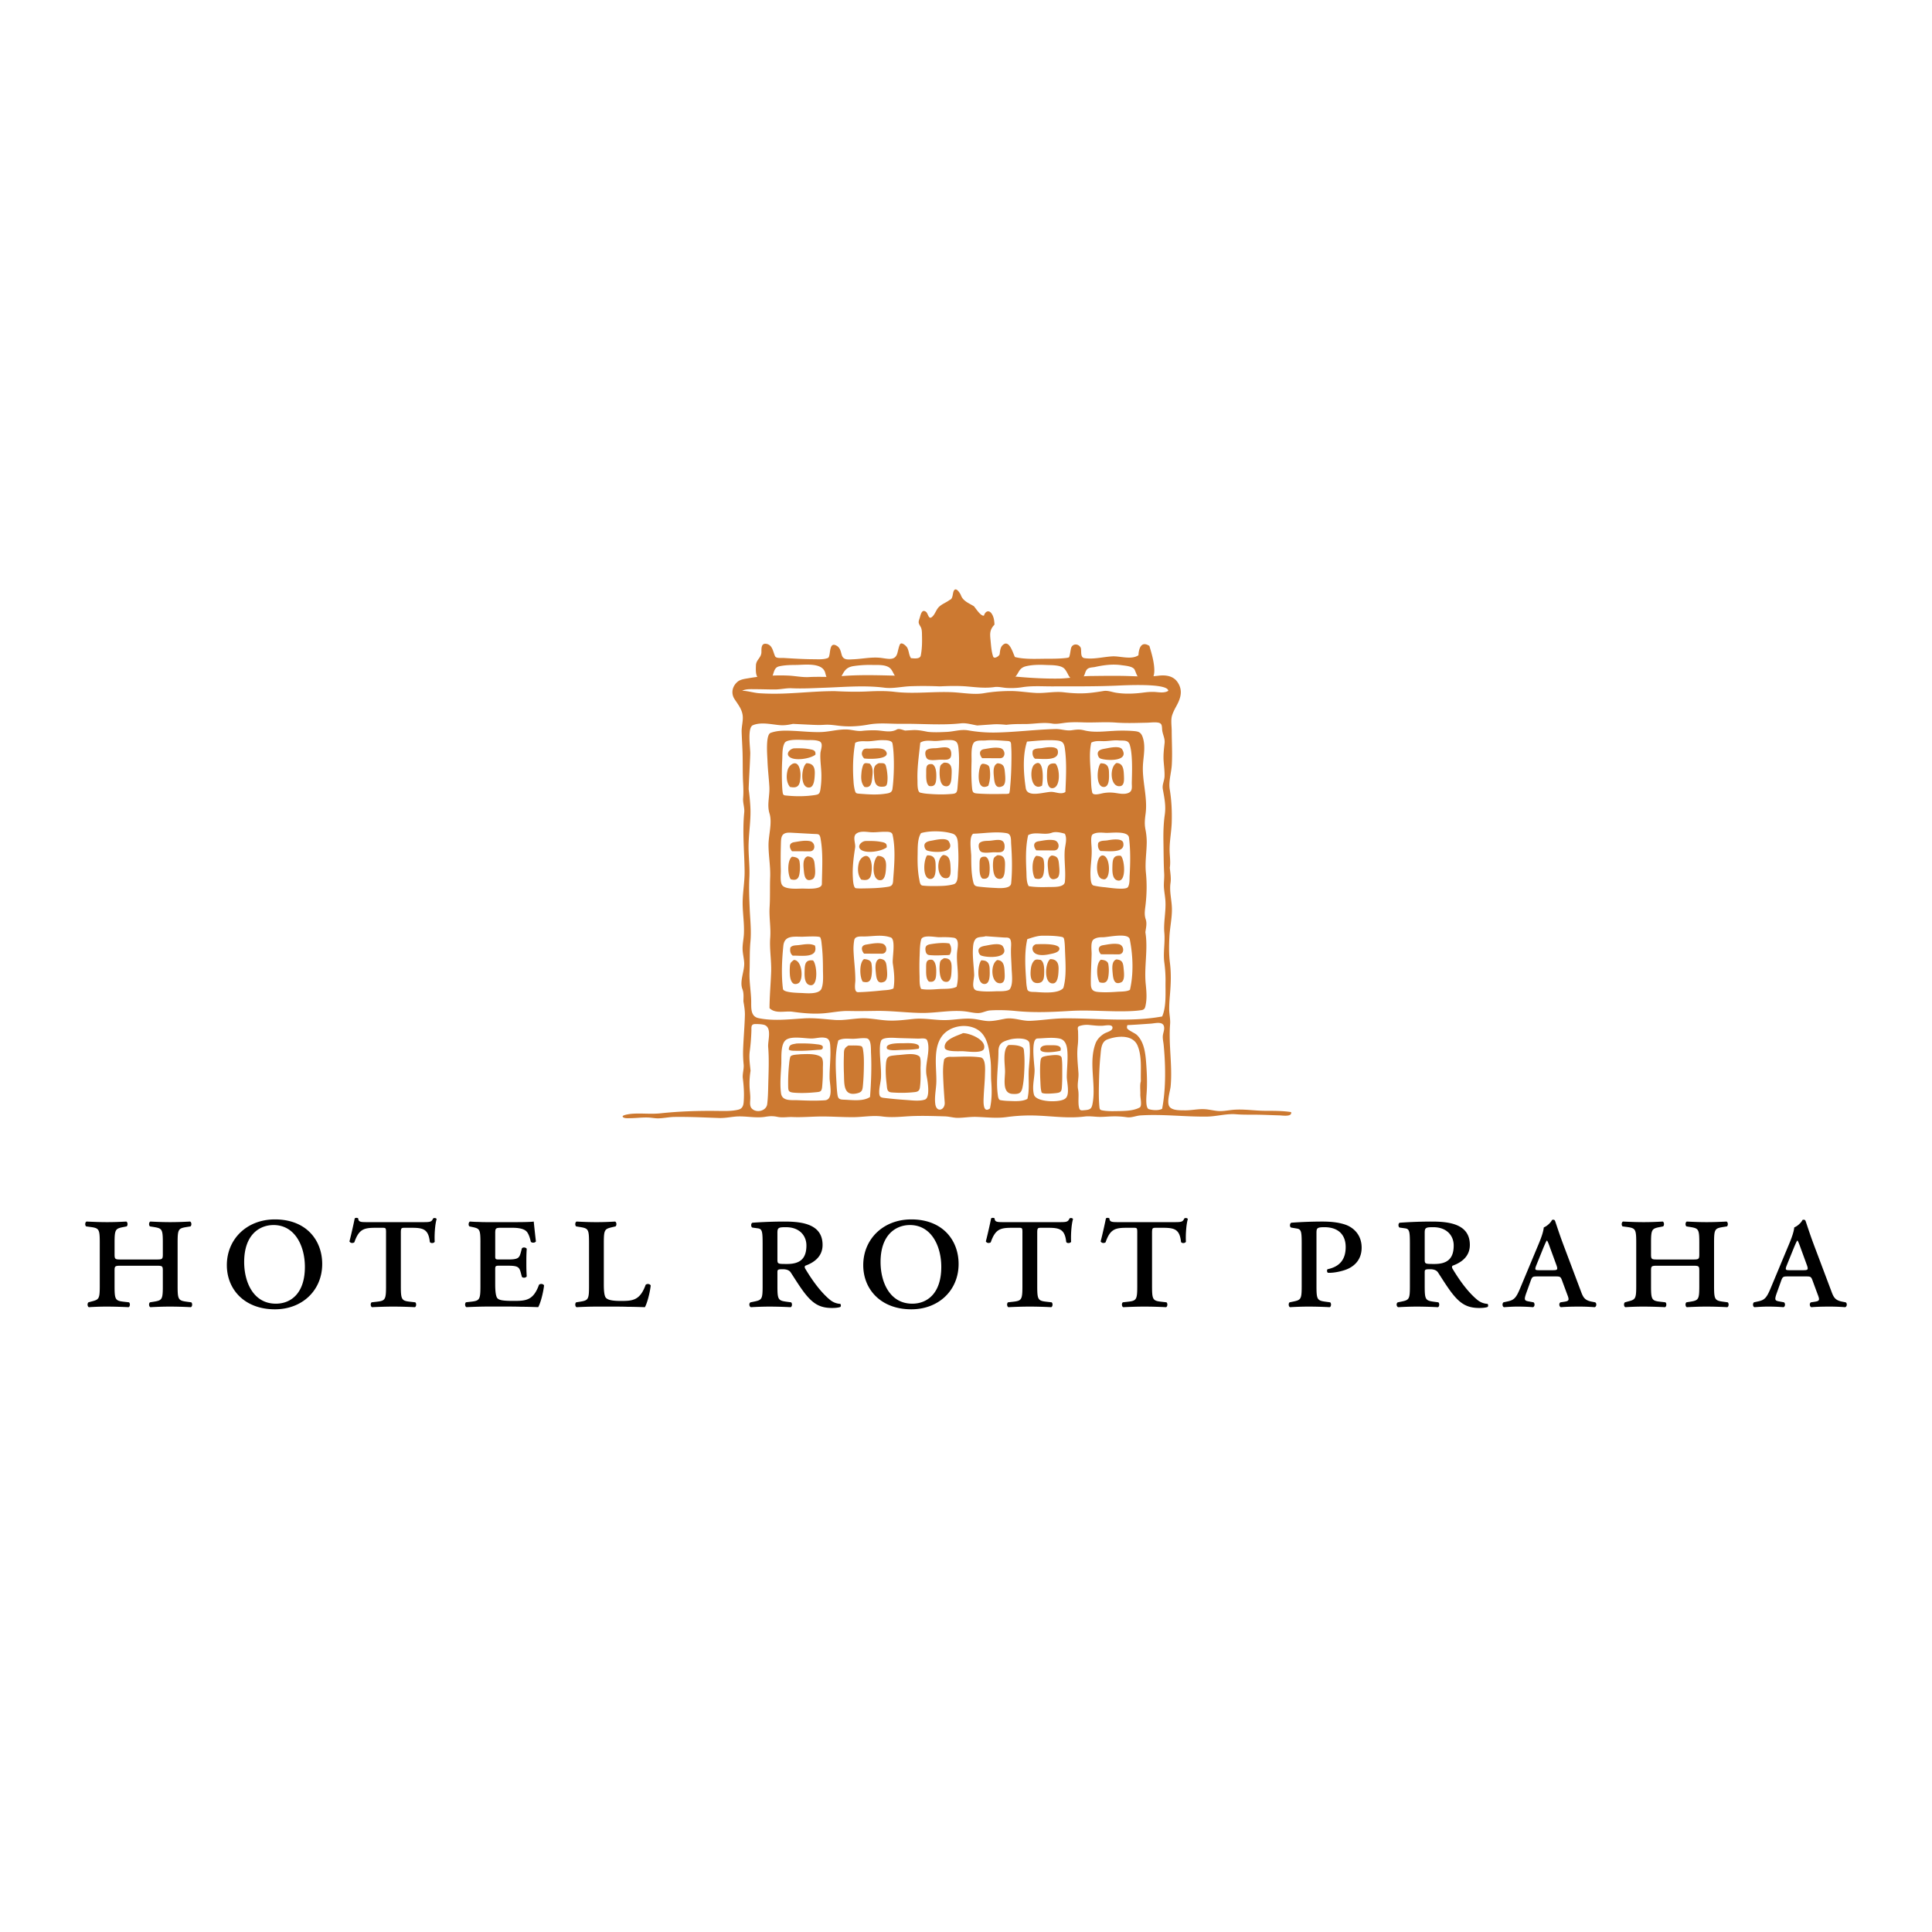 <svg xmlns="http://www.w3.org/2000/svg" width="2500" height="2500" viewBox="0 0 192.756 192.756"><g fill-rule="evenodd" clip-rule="evenodd"><path fill="#fff" d="M0 0h192.756v192.756H0V0z"/><path d="M128.812 110.953c-.828-.131-1.748-.125-2.582-.127-1.107-.006-2.23-.207-3.334-.086-.492.053-.943.15-1.441.1-.439-.047-.871-.158-1.312-.178-.641-.029-1.295.127-1.941.117-.418-.006-1.225.029-1.514-.354-.324-.432.062-1.559.107-2.045.193-2.074-.219-4.145-.053-6.205.039-.486-.086-.982-.09-1.475-.002-.484.033-.969.074-1.451.092-1.078.133-2.111-.002-3.187-.111-.869-.096-1.754-.049-2.626.051-.915.26-1.841.248-2.754-.012-.881-.268-1.723-.139-2.597.072-.497-.027-1.017-.072-1.516.084-.531.002-1.075-.016-1.608-.031-.979.182-1.969.209-2.951.029-1.086-.02-2.18-.199-3.253-.131-.802.16-1.649.205-2.451.064-1.126-.006-2.276-.01-3.405-.002-.485-.107-1.096.049-1.557.117-.355.301-.682.477-1.011.406-.765.578-1.491.066-2.261-.445-.668-1.227-.741-1.926-.654-1.178.147-2.41.033-3.598.016-1.074-.016-2.15.001-3.229.013-1.02.011-2.043.241-3.074.255-1.816.025-3.658-.113-5.461-.313-.816-.091-1.617.09-2.436.015-.892-.082-1.759.154-2.664.12-.403-.015-.701-.097-1.081-.211-.418-.126-.764-.033-1.181.024-.984.134-1.987.108-2.979.086-2.052-.044-4.149-.137-6.195.059-.982.094-1.951.014-2.939.068-.714.04-1.388-.116-2.095-.147a18.26 18.26 0 0 0-3.9.254c-.351.062-.841.11-1.129.346-.551.451-.703 1.166-.319 1.75.395.602.828 1.108.824 1.874-.002.466-.13.922-.117 1.389.019.626.06 1.255.084 1.883.042 1.065.004 2.132.062 3.193.027.517.044 1.015.002 1.53-.041.501.159.95.11 1.439-.197 1.97.017 3.898.037 5.864.011.981-.165 1.953-.192 2.933-.031 1.113.179 2.211.122 3.33-.026.502-.144 1.006-.131 1.508.011.454.133.892.16 1.342.05.842-.487 1.857-.176 2.65.153.393.101.807.099 1.223.081.457.157.916.146 1.379-.028 1.129-.135 2.254-.175 3.383-.018.508 0 1.018.05 1.521.047.469-.138.938-.08 1.398.087.686.134 1.387.101 2.078-.023.479-.034.916-.558 1.043-.67.162-1.4.133-2.084.125-1.903-.023-3.784.035-5.679.238-.96.102-1.906-.029-2.862.047-.122.01-1.055.117-.893.312.128.156.473.129.647.129.626 0 1.25-.09 1.876-.068.354.01.695.092 1.051.082.538-.016 1.067-.137 1.605-.141.932-.012 1.901.012 2.83.047l1.581.059c.553.021 1.06-.084 1.608-.137.994-.098 2.016.178 3 .02.467-.076.775-.092 1.234.004.511.107.996-.004 1.509.018.938.041 1.842-.045 2.779-.055 1.084-.01 2.167.072 3.252.068.985-.004 1.953-.203 2.935-.068 1.065.145 2.06-.014 3.128-.047 1.035-.031 2.071.004 3.106.035.433.012.854.15 1.284.148.608-.004 1.207-.113 1.821-.096 1.014.029 2.037.164 3.049.018a17.083 17.083 0 0 1 3.229-.139c1.562.072 2.984.279 4.553.084.428-.053.871.008 1.301.031.514.025 1.004-.039 1.518-.047.457-.01.918.016 1.373.084.488.076.918-.148 1.395-.18 2.182-.141 4.398.143 6.588.119.963-.01 1.971-.311 2.92-.234.748.061 1.471.035 2.219.047.715.012 1.428.047 2.143.066.292.009 1.265.171 1.141-.329zm-52.171-6.484c.102 1.229.039 2.492.009 3.721-.016.656-.025 1.32-.107 1.973-.083.662-1.035.92-1.522.449-.239-.23-.184-.627-.168-.926.023-.459-.064-.906-.071-1.367a7.797 7.797 0 0 1 .101-1.486c-.067-.662-.166-1.295-.079-1.955.089-.668.139-1.34.163-2.012.013-.367-.076-.697.397-.697.262.002.527.006.785.059.946.19.436 1.575.492 2.241zm6.128 3.097c.009.6.417 2.146-.465 2.209-.896.062-1.806.033-2.703-.006-.632-.029-1.564.123-1.677-.689-.129-.936-.012-1.994.027-2.938.025-.596-.086-1.891.411-2.344.549-.502 2.013-.158 2.69-.188.463-.021.904-.176 1.37-.043.417.117.406.66.423 1.012.047.997-.093 1.991-.076 2.987zm4.033 1.883c-.706.469-1.829.291-2.625.266-.46-.014-.573-.115-.63-.551-.042-.32-.065-.643-.082-.967-.074-1.393-.206-3.037.175-4.396.404-.23.928-.172 1.373-.16.497.01.951-.109 1.439-.049.501.061.429 1.059.449 1.467.07 1.459.013 2.935-.099 4.39zm5.645-2.113c.081.424.412 2.189-.183 2.375-.57.178-1.291.068-1.873.031a39.619 39.619 0 0 1-2.203-.205c-.371-.045-.463-.148-.468-.568-.007-.514.163-1.012.179-1.523.027-.861-.105-1.719-.114-2.58-.003-.334-.001-.693.114-1.012.155-.43 1.37-.299 1.773-.287l1.927.055c.257.006.784-.102.897.16.089.207.121.434.129.656.037.962-.358 1.941-.178 2.898zm6.321 3.254c-.75.559-.641-.807-.625-1.189.031-.736.111-1.467.127-2.203.01-.447.109-1.621-.449-1.703-.887-.129-1.79-.072-2.683-.055-.411.008-.638-.061-.934.232-.111.508-.128 1.029-.113 1.545.028.918.092 1.846.161 2.762.058.777-.807 1.068-.935.189-.108-.754.094-1.529.103-2.285.018-1.385-.327-3.205.504-4.428.768-1.131 2.587-1.439 3.703-.664.891.619 1.041 1.848 1.178 2.836.111.787.037 1.557.096 2.346.064.863.058 1.769-.133 2.617zm3.736-.955c-.498.283-1.266.227-1.814.209a5.837 5.837 0 0 1-.885-.082c-.219-.043-.238-.428-.264-.617-.178-1.373.072-2.842.074-4.227 0-.859.445-1.01 1.166-1.213.432-.123 1.852-.232 1.93.391.1.811.008 1.645-.059 2.455-.082 1.017.098 2.088-.148 3.084zm3.769-.024c-.516.42-2.91.371-3.115-.402-.213-.814.066-1.633.064-2.449-.002-.521-.416-3.125.281-3.15.717-.025 1.461-.131 2.172 0 .703.131.799.848.828 1.459.035.781-.059 1.562-.068 2.346-.005.532.354 1.829-.162 2.196zm3.02-5.484c-.691 1.898.053 3.941-.27 5.885-.096.576-.201.705-.801.75-.219.016-.457.082-.537-.162-.076-.236-.084-.49-.086-.736-.002-.391.037-.793-.039-1.18-.104-.533.074-1.076.039-1.613-.061-.934-.182-1.814-.072-2.756.055-.465.043-.914.033-1.383-.006-.264-.129-.494.176-.578a2.35 2.35 0 0 1 .953-.092c.428.041.814.092 1.244.08.307-.006 1.039-.191 1.061.172.02.355-.549.438-.846.623-.378.238-.701.562-.855.99zm4.531 3.75c-.117.346-.037.951-.053 1.328-.014.293.197 1.148-.064 1.291-.676.371-1.676.35-2.422.363-.408.008-.824.006-1.23-.061-.312-.049-.342-.098-.371-.4-.07-.764-.057-1.541-.041-2.307.018-.918.053-1.84.148-2.754.061-.57.051-1.385.686-1.627.963-.367 2.545-.527 3.021.621.453 1.095.291 2.392.326 3.546zm2.123 2.748c-.357.193-.943.148-1.32.039-.359-.105-.254-1.25-.23-1.574.076-1.033.029-2.068-.049-3.104-.072-.947-.209-2.047-.924-2.732-.221-.209-1-.504-.986-.729.016-.283.002-.246.264-.26.705-.035 1.41-.09 2.113-.137.451-.029 1.281-.287 1.332.387.023.277-.098.533-.129.805-.033.303.053.641.082.943.066.686.111 1.375.131 2.064.04 1.435-.018 2.886-.284 4.298zm.002-9.211c-2.18.398-4.41.33-6.613.254-1.061-.037-2.119-.074-3.18-.066-1.129.012-2.232.199-3.352.246-.891.035-1.682-.375-2.578-.199-.48.092-.959.205-1.449.223-.525.018-1.025-.135-1.543-.203-.984-.131-1.921.092-2.903.107-1.075.016-2.107-.225-3.185-.115-.864.088-1.691.201-2.564.156-.906-.045-1.801-.266-2.708-.219-.899.047-1.721.229-2.623.16-1.006-.076-2.023-.217-3.031-.154-1.482.092-3.077.285-4.544-.025-.795-.17-.722-.99-.729-1.646-.011-.988-.204-1.938-.165-2.938.04-1.024-.006-2.036.089-3.055.101-1.078-.025-2.163-.072-3.246-.046-1.059-.088-2.071-.036-3.132.046-.953-.058-1.87-.078-2.823-.03-1.45.272-2.911.172-4.348a21.388 21.388 0 0 0-.164-1.66c.039-1.179.126-2.358.16-3.535.015-.54-.311-2.6.26-2.839.824-.346 1.826-.083 2.678-.01.472.04.861-.026 1.321-.126l1.586.077c.525.026 1.037.053 1.562.015.569-.041 1.093.065 1.659.119.932.086 1.82.024 2.738-.143 1.115-.202 2.191-.059 3.312-.074 1.951-.026 3.962.164 5.913-.048.521-.057 1.097.125 1.613.213l1.547-.109c.467-.034.902 0 1.369.044.619-.084 1.242-.076 1.865-.078.92-.004 1.803-.199 2.717-.045.449.075.971-.052 1.424-.097.584-.057 1.141-.041 1.725-.022 1.068.034 2.119-.061 3.191.018 1.047.077 2.027.033 3.07.014.35-.006.701-.062 1.051-.024.455.049.467.256.49.665.025.485.303.9.248 1.388-.068.612-.141 1.207-.094 1.823.037.503.107 1.007.088 1.512-.02.452-.252.814-.17 1.27.156.891.324 1.647.193 2.552-.125.884-.15 1.786-.133 2.678.02 1.057.016 2.134.074 3.185.027.479-.059.958-.021 1.437.035.452.125.897.148 1.352.055 1.036-.203 2.104-.111 3.12.09 1.003-.133 1.992 0 2.973.088.662.131 1.301.119 1.967-.014 1.028.094 2.444-.336 3.411zm.61-32.486c-.361.22-.822.153-1.223.118-.449-.039-.859.001-1.305.059-.881.113-1.799.149-2.676.01-.42-.066-.828-.244-1.262-.172-.416.07-.834.132-1.254.178-.926.101-1.787.058-2.705-.051-.93-.11-1.863.114-2.793.065-.877-.046-1.729-.201-2.615-.192-.855.008-1.719.07-2.564.219-.982.173-2.167-.056-3.167-.1-1.914-.085-3.815.193-5.731-.036-.9-.107-1.776-.084-2.68-.041-1.107.054-2.185.026-3.291-.029-1.741-.007-3.469.188-5.206.243-.774.024-1.551.017-2.324-.034-.565-.038-1.164-.242-1.716-.246.378-.204.933-.157 1.346-.157.647-.001 1.294.029 1.941.026.548-.002 1.11-.146 1.646-.121 1.088.052 2.174-.013 3.263-.051 1.998-.07 4.008-.259 5.993-.005.843.108 1.719-.108 2.573-.144a35.734 35.734 0 0 1 2.946.013c.941-.043 1.843-.069 2.782.012.918.08 1.775.187 2.68.056.406-.059.826.066 1.234.089.52.03 1.045.006 1.559-.076.969-.155 1.988-.077 2.967-.081 2.131-.007 4.264.018 6.395-.073.677-.027 5.187-.288 5.187.521z" fill="#cc7931"/><path d="M114.275 93.011c.055-.438.174-.869.033-1.294-.15-.451-.092-.83-.033-1.292.137-1.109.166-2.236.053-3.349-.105-1.034.076-2.045.082-3.078a6.613 6.613 0 0 0-.133-1.27c-.102-.544-.055-.979.018-1.529.225-1.679-.379-3.301-.256-4.976.062-.862.258-1.791-.02-2.634-.197-.603-.477-.618-1.074-.665a14.632 14.632 0 0 0-1.873-.001c-.971.048-1.945.182-2.898-.056-.506-.126-.791-.073-1.277-.007-.527.072-1.051-.137-1.578-.124-2.002.049-4.002.314-6.004.349a14.475 14.475 0 0 1-2.718-.216c-.743-.128-1.408.121-2.159.154-.619.027-1.262.061-1.88-.009-.518-.102-.979-.2-1.507-.17l-.747.043c-.224-.051-.605-.227-.816-.11-.667.371-1.381.102-2.128.087-.452-.009-.905.005-1.354.056-.506.055-1.017-.123-1.526-.14-.87-.029-1.709.23-2.574.257-.921.028-1.841-.078-2.761-.119-.743-.033-1.55-.062-2.26.2-.521.192-.331 2.279-.314 2.767.03.873.139 1.738.188 2.609.053.912-.256 1.795.014 2.66.29.929-.091 2.14-.097 3.109-.005 1.092.205 2.158.164 3.252-.038 1 .007 1.983-.055 2.982-.064 1.035.137 2.023.06 3.071-.082 1.11.129 2.241.093 3.364-.04 1.217-.157 2.432-.163 3.65.596.594 1.55.258 2.292.359 1.04.146 2.097.244 3.146.154.823-.07 1.626-.248 2.458-.23.917.021 1.824.006 2.742-.008 1.523-.021 3.002.184 4.524.205 1.479.021 3.027-.338 4.476-.139.395.055.826.166 1.226.15s.756-.236 1.158-.264c.805-.055 1.75-.023 2.549.059 1.814.184 3.59.104 5.408-.006 1.957-.119 3.93.092 5.896.023.412-.014.824-.043 1.232-.102.34-.051.371-.252.432-.57.127-.664.062-1.369-.004-2.035-.175-1.729.247-3.445-.035-5.167zM78.289 74.117c.264-.447 1.849-.277 2.277-.279.369-.002.79-.021 1.143.104.5.178.167.85.145 1.206-.048.772.115 1.584.097 2.367a8.34 8.34 0 0 1-.106 1.292c-.076.417-.183.461-.595.523-.877.131-1.801.138-2.682.052-.32-.031-.436-.003-.48-.32-.04-.284-.052-.571-.064-.857a27.04 27.04 0 0 1 .02-2.416c.026-.494-.018-1.228.245-1.672zm-.256 14.189c-.222-.318-.12-1.097-.129-1.458a45.48 45.48 0 0 1 .003-2.505c.023-.768-.023-1.32.975-1.266l2.261.123c.485.026.629-.042.717.423.278 1.478.159 3.072.139 4.569-.008.602-1.524.459-1.933.461-.472.002-1.71.118-2.033-.347zm3.919 10.356c-.272.553-1.443.438-1.925.412-.322-.016-1.86-.02-1.91-.406-.179-1.387-.104-2.913.037-4.3.103-1.016.94-.924 1.811-.909.241.004 1.795-.104 1.875.068.106.23.122.519.149.766.091.8.117 1.609.118 2.413 0 .599.078 1.388-.155 1.956zm3.372-24.553c.344-.193.782-.156 1.161-.15.527.009 1.021-.124 1.544-.114.275.004.949-.019 1.013.327.067.364.096.736.116 1.106.043.827.031 1.659-.024 2.485-.022.323-.05.646-.097.966-.057.393-.404.416-.769.469-.832.122-1.692.056-2.525-.01-.312-.024-.372-.037-.455-.338a4.577 4.577 0 0 1-.131-.887c-.092-1.258-.062-2.61.167-3.854zm-.007 10.458c.065-.408-.283-1.099.123-1.398.371-.274.938-.182 1.363-.144.511.046.979-.045 1.476-.039.28.003.7-.031.774.3.3 1.342.179 2.926.073 4.287-.035.449.018.806-.475.892-.788.137-1.608.158-2.406.171-.282.005-.57.014-.85-.018-.272-.031-.297-.911-.308-1.106-.051-.982.077-1.977.23-2.945zm3.826 14.048c-.326.176-.831.168-1.188.207-.589.064-1.181.113-1.773.146-.192.01-.384.02-.577.02-.448.002-.269-.883-.267-1.176.004-.969-.132-1.893-.176-2.856a4.946 4.946 0 0 1 .066-1.159c.083-.424.638-.362.997-.365.908-.007 1.744-.212 2.641.096.538.185.132 2.083.21 2.599.123.811.222 1.678.067 2.488zm2.672-24.517c.375-.254.888-.199 1.315-.176.486.027.93-.082 1.402-.089.719-.011 1.01.055 1.088.76.145 1.315.018 2.686-.089 4-.047.578-.164.589-.756.633-.714.054-1.44.036-2.153-.025a4.546 4.546 0 0 1-.813-.121c-.312-.086-.262-.947-.272-1.229-.046-1.257.152-2.506.278-3.753zm.077 9.022c.884-.261 2.255-.228 3.143.052.587.185.529.933.56 1.451.045.782.035 1.571-.024 2.353-.028.371.03 1.114-.417 1.243-.688.2-1.479.181-2.189.179a6.91 6.91 0 0 1-.932-.046c-.249-.035-.279-.419-.32-.63-.157-.808-.179-1.651-.161-2.471.013-.639-.03-1.573.34-2.131zm3.548 15.329c-.448.248-1.203.197-1.695.225-.592.033-1.256.111-1.843-.008-.192-.354-.146-.928-.159-1.314a27.533 27.533 0 0 1 .012-2.092c.021-.495.02-1.029.146-1.511.141-.533 1.427-.236 1.808-.242.504-.009.928-.02 1.442.052.566.078.405.886.354 1.315-.143 1.208.256 2.36-.065 3.575zm1.699-24.327c.232-.321.848-.214 1.186-.246.727-.07 1.463.009 2.197.052.396.023.342.224.367.586.025.398.027.799.023 1.198-.006.899-.039 1.8-.119 2.696-.021.244-.031.506-.1.743-.174.09-.482.053-.67.059-.779.022-1.561.016-2.338-.03-.6-.036-.662-.066-.713-.671-.071-.838-.066-1.687-.041-2.527.016-.511-.079-1.405.208-1.86zm-.039 9.059c1.064-.03 2.301-.246 3.352-.05.477.089.404.688.43 1.073.09 1.292.127 2.634 0 3.925-.059.606-1.303.471-1.752.453a22.532 22.532 0 0 1-1.373-.109c-.498-.049-.58-.105-.686-.606-.169-.802-.168-1.645-.171-2.46-.004-.487-.256-1.933.2-2.226zm3.664 15.485c-.176.281-1.125.223-1.396.234-.613.027-1.262.051-1.869-.059-.68-.123-.291-1.121-.307-1.592-.031-.861-.17-1.717-.123-2.581.016-.299.039-.662.219-.916.203-.336.73-.232 1.051-.345l1.812.128c.277.02.574-.054.676.264.076.236.055.503.043.747-.029.691.037 1.383.059 2.073.018.57.167 1.539-.165 2.047zm1.701-24.677c.936-.079 1.885-.184 2.824-.124.635.04.857.163.945.769.186 1.281.135 2.623.082 3.912-.006.158-.012.316-.025.475-.422.268-.898.009-1.346-.014-.682-.034-2.447.646-2.605-.376-.217-1.425-.336-3.254.125-4.642zm3.625 24.583c-.498.592-2.039.447-2.768.4-.273-.018-.752.039-.832-.273a4.586 4.586 0 0 1-.107-.852c-.092-1.316-.193-2.852.113-4.149.52-.159 1-.346 1.549-.344.57.001 1.148.001 1.715.091.326.052.383.069.428.375.045.301.057.607.066.911.037 1.191.178 2.685-.164 3.841zm.137-13.719c-.068 1.043.121 2.088.016 3.129-.059.589-1.184.504-1.648.517-.646.018-1.318.021-1.959-.086-.236-.376-.213-.982-.23-1.406-.055-1.187-.1-2.521.176-3.686.699-.391 1.604.035 2.344-.234.393-.143.91-.026 1.311.094.267.499.025 1.147-.01 1.672zm2.65-10.758c.35-.197.797-.158 1.182-.151.533.01 1.027-.116 1.553-.07.494.042.947-.083 1.107.442.113.374.158.769.188 1.157.062.854.035 1.714.012 2.57-.012.419.115.87-.33 1.063-.418.181-.904.063-1.334.004a3.597 3.597 0 0 0-1.324.051c-.225.052-.885.229-.959-.091-.113-.488-.109-1.018-.129-1.516-.046-1.084-.216-2.39.034-3.459zm.033 10.536c0-.289-.145-1.22.107-1.386.359-.235.906-.173 1.301-.15.512.029 2.23-.246 2.322.478.158 1.239.135 2.536.064 3.78-.018.323.021.876-.178 1.158-.229.323-1.943.043-2.293.009a8.063 8.063 0 0 1-1.115-.167c-.305-.073-.309-.727-.32-.984-.036-.914.169-1.825.112-2.738zm3.824 14.127c-.33.189-.887.164-1.254.191-.604.045-1.215.072-1.82.029-.584-.039-.816-.186-.826-.826-.012-.977.051-1.959.076-2.934.012-.413-.139-1.279.225-1.51.287-.182.57-.197.898-.198.539-.001 2.543-.486 2.684.21.322 1.611.392 3.43.017 5.038z" fill="#cc7931"/><path d="M111.984 74.808c-.227-.472-1.344-.182-1.76-.111-.232.04-.588.107-.682.364-.07.195.045.537.244.615.609.237 2.868.311 2.198-.868zM92.546 75.734c.27.183.95.068 1.255.062.57-.009 1.134.132 1.104-.63-.035-.894-.952-.54-1.563-.518-.291.01-.648.007-.896.184-.23.166-.122.751.1.902zM103.273 75.703c.646-.024 2.467.294 2.264-.816-.094-.506-1.205-.316-1.576-.251-.301.053-.693-.012-.918.25-.066.294-.025.623.23.817zM97.988 75.641l1.768.008c.633.002.584-.915.008-1.019-.523-.095-1.053.026-1.57.109-.546.087-.495.554-.206.902zM81.354 75.296c.059-.453-.255-.494-.677-.566-.464-.08-.94-.077-1.41-.07-.42.006-.953.542-.461.886.556.389 2.031.152 2.548-.25zM86.211 75.667c.449.082 2.726.118 2.18-.709-.276-.419-1.184-.275-1.643-.267-.266.005-.554-.061-.688.221-.149.311-.049.515.151.755zM111.395 76.127c-.699.382-.648 2.248.223 2.313.6.045.533-.646.514-1.121-.025-.539-.073-1.178-.737-1.192zM94.177 76.09c-.257.171-.36.207-.4.515a3.79 3.79 0 0 0-.023.775c.025.333.098.939.496 1.045.669.179.672-.687.691-1.107.03-.653.037-1.268-.764-1.228zM103.961 78.388c.121-.424.234-2.879-.748-2.122-.563.433-.393 2.751.748 2.122zM105.293 76.178c-.768-.089-.811.373-.832 1.033-.012.355-.029 1.419.5 1.427.924.015.779-2.1.332-2.46zM109.803 76.159c-.369.454-.496 2.348.318 2.357.602.007.529-1.042.521-1.464-.011-.589-.212-.915-.839-.893zM99.541 76.153c-.504.165-.42.92-.377 1.374.049.522.129 1.238.848.912.389-.176.279-.983.25-1.345-.051-.585-.117-.884-.721-.941zM86.238 78.505c.583.136.718-.282.769-.77.056-.543.169-1.195-.254-1.56-.33-.026-.526-.131-.655.209a2.87 2.87 0 0 0-.151.734c-.05.517-.046.979.291 1.387zM87.686 76.14c-.512.201-.532.572-.494 1.091.043.584.051 1.26.745 1.259.396-.001.53-.035.586-.424a3.59 3.59 0 0 0 .005-.848 4.541 4.541 0 0 0-.143-.809c-.095-.342-.378-.247-.699-.269zM98.598 78.403c.203-.55.232-1.193.133-1.768-.051-.292-.254-.362-.535-.421-.289-.062-.359.107-.436.366-.186.634-.287 2.378.838 1.823zM80.457 76.147c-.555.433-.642 2.571.334 2.417.459-.072.483-.964.5-1.344.027-.622-.138-1.069-.834-1.073zM93.01 76.241c-.653-.075-.6.359-.604.918-.002.346-.03 1.014.284 1.257.64.126.708-.336.724-.863.011-.367.002-1.121-.404-1.312zM78.814 78.511c.607.126.913-.009 1.005-.601.072-.461.088-1.043-.133-1.47-.319-.616-.956-.114-1.091.35-.163.558-.157 1.267.219 1.721zM109.803 84.908c.629-.024 2.492.288 2.266-.816-.102-.506-1.205-.317-1.578-.251-.303.053-.695-.012-.918.25-.069.294-.026.623.23.817zM94.687 83.986c-.226-.472-1.344-.182-1.759-.111-.233.04-.589.106-.681.364-.071.194.044.537.244.614.606.238 2.866.313 2.196-.867zM97.869 84.972c.27.183.951.067 1.256.062.572-.009 1.135.132 1.104-.63-.035-.895-.951-.54-1.562-.519-.291.01-.648.006-.896.184-.23.167-.125.753.098.903zM103.391 84.84l1.768.008c.633.002.582-.915.008-1.019-.523-.095-1.055.026-1.572.109-.544.087-.493.555-.204.902zM79.019 84.929l1.769.007c.633.002.583-.915.008-1.019-.523-.095-1.054.026-1.571.109-.545.088-.493.555-.206.903zM88.466 84.542c.059-.453-.255-.494-.677-.567-.464-.08-.94-.077-1.41-.069-.419.006-.953.542-.461.886.555.389 2.03.152 2.548-.25zM110.023 87.707c.787.291.812-2.023.135-2.323-.816-.363-1.008 2.232-.135 2.323zM111.82 85.383c-.807-.094-.818.442-.836 1.118-.01.458-.02 1.292.592 1.356.828.088.627-2.166.244-2.474zM94.098 85.305c-.699.383-.649 2.248.223 2.314.598.045.532-.646.512-1.121-.023-.54-.072-1.178-.735-1.193zM99.5 85.329c-.258.17-.359.206-.4.515a3.516 3.516 0 0 0-.021.774c.023.333.098.938.496 1.045.668.179.67-.687.689-1.107.029-.653.037-1.267-.764-1.227zM104.941 85.353c-.504.165-.418.921-.377 1.373.049.523.131 1.238.848.912.391-.177.281-.983.25-1.345-.051-.585-.117-.883-.721-.94zM92.504 85.337c-.367.455-.496 2.347.319 2.357.603.008.531-1.042.522-1.464-.011-.589-.213-.915-.841-.893zM103.387 85.385c-.494.37-.443 1.792-.125 2.254.734.208.859-.236.908-.879.023-.307.014-.62-.039-.924-.059-.348-.418-.426-.744-.451zM87.568 85.394c-.555.434-.642 2.571.334 2.417.459-.072.483-.964.5-1.344.027-.623-.138-1.071-.834-1.073zM98.334 85.479c-.654-.076-.6.359-.604.918-.004.347-.031 1.014.283 1.257.641.125.709-.336.725-.863.01-.368 0-1.121-.404-1.312zM85.925 87.757c.607.125.913-.009 1.005-.601.072-.461.088-1.043-.133-1.47-.319-.616-.957-.115-1.093.349-.162.558-.154 1.268.221 1.722zM80.571 85.441c-.503.167-.419.919-.376 1.374.048.523.13 1.238.848.912.389-.176.281-.982.25-1.345-.051-.586-.118-.884-.722-.941zM79.017 85.473c-.494.369-.443 1.791-.126 2.254.736.208.86-.237.91-.879.024-.308.015-.62-.039-.924-.061-.348-.42-.426-.745-.451zM94.72 94.131c-.563-.105-1.309-.025-1.888.072-.373.063-.542.202-.498.596.028.254.118.459.38.488.499.053 1.014.032 1.515.012.166-.006.364.008.525-.041a1.055 1.055 0 0 0-.034-1.127zM109.834 95.208l1.77.008c.633.003.582-.915.008-1.019-.523-.095-1.055.026-1.57.109-.546.087-.493.553-.208.902zM86.204 95.144l1.768.008c.633.002.583-.915.008-1.019-.523-.095-1.054.026-1.571.109-.544.087-.492.554-.205.902zM103.35 94.208c-.494.161-.416.771.029.968.402.178.906.114 1.324.028.305-.064.949-.161.994-.52.078-.606-1.965-.484-2.347-.476zM100.082 94.465c-.225-.472-1.344-.182-1.758-.111-.234.04-.59.107-.682.365-.07.194.043.536.244.614.606.237 2.868.312 2.196-.868zM81.31 94.344c-.521-.279-1.2-.085-1.743-.04-.246.021-.53.018-.706.224-.068.294-.025.624.229.817.8-.029 2.579.306 2.22-1.001zM94.169 95.606c-.258.171-.36.206-.4.514a3.713 3.713 0 0 0-.022.774c.024.332.098.939.496 1.045.669.18.672-.686.691-1.107.029-.652.037-1.268-.765-1.226zM104.779 95.691c-.555.432-.641 2.571.334 2.417.461-.072.484-.965.5-1.344.028-.623-.136-1.07-.834-1.073zM111.387 95.72c-.504.166-.418.92-.377 1.374.049.521.131 1.236.85.912.389-.178.281-.984.248-1.346-.049-.586-.116-.883-.721-.94zM87.756 95.656c-.504.166-.419.92-.376 1.374.048.523.129 1.238.847.912.389-.178.281-.982.25-1.346-.051-.586-.117-.883-.721-.94zM103.809 95.764c-.285-.024-.484-.104-.682.141-.176.218-.25.508-.281.781-.07.602-.059 1.441.713 1.395.605-.037.615-.566.623-1.096.004-.342.004-1.041-.373-1.221zM109.832 95.751c-.494.37-.441 1.792-.127 2.254.736.207.861-.238.91-.879a3.776 3.776 0 0 0-.037-.926c-.06-.346-.42-.424-.746-.449zM86.202 95.688c-.494.369-.443 1.791-.127 2.254.736.207.861-.236.91-.879a3.718 3.718 0 0 0-.039-.925c-.061-.347-.419-.426-.744-.45zM93.003 95.756c-.654-.076-.599.359-.604.918-.002.346-.03 1.014.284 1.258.64.127.709-.336.724-.863.011-.37.002-1.122-.404-1.313zM99.494 95.785c-.699.381-.65 2.247.223 2.313.598.045.533-.646.512-1.121-.024-.539-.073-1.178-.735-1.192zM97.9 95.816c-.369.454-.496 2.348.318 2.357.604.008.529-1.043.521-1.465-.009-.588-.21-.914-.839-.892zM79.205 95.773c-.299.23-.373.291-.398.66-.02.283-.021.568.002.854.036.441.211 1.115.823.822.577-.277.417-2.337-.427-2.336zM81.109 95.821c-.807-.093-.818.441-.835 1.119-.011.457-.02 1.291.59 1.355.827.088.628-2.165.245-2.474zM96.081 103.076c-.563.262-1.934.611-1.826 1.453.057.445 1.482.34 1.801.352.455.014 1.922.244 2.116-.24.279-.905-1.443-1.567-2.091-1.565zM100.623 104.262c-.621.439-.354 1.924-.35 2.623.002.764-.318 2.189.736 2.254.592.035.871-.033.996-.604s.164-1.164.189-1.746c.027-.594.037-1.193-.02-1.785-.021-.232-.004-.443-.234-.553-.401-.189-.881-.201-1.317-.189zM91.657 104.629c.324-.648-1.153-.551-1.526-.545-.261.006-1.937-.072-1.622.57.361.213 1.069.102 1.464.094.557-.012 1.136-.016 1.684-.119zM79.48 104.109c-.459.098-.77.072-.78.619.185.121.497.104.706.109.711.02 1.426-.031 2.133-.092.295-.023.619.037.543-.354-.108-.176-.495-.191-.67-.213-.637-.08-1.29-.084-1.932-.069zM84.648 104.309c-.494.295-.438.5-.455 1.055-.02.604-.016 1.211.008 1.816.037.959-.072 2.193 1.264 1.912.526-.111.584-.303.629-.785.055-.582.082-1.17.092-1.754.01-.562.018-1.135-.062-1.691-.02-.141-.039-.318-.125-.438-.124-.166-1.127-.102-1.351-.115zM79.864 105.182c-.233.037-.944.021-1.017.264-.076.252-.099.525-.125.787-.066.67-.097 1.346-.088 2.018.007.576-.002.719.604.768.677.053 1.368.027 2.043-.035.569-.053.696-.033.749-.602a18.05 18.05 0 0 0 .069-1.832c-.002-.311.089-.947-.241-1.137-.549-.313-1.385-.247-1.994-.231zM89.542 105.264c-.803.096-1.082.027-1.148.859-.054.676-.015 1.367.066 2.039.055.449.012.791.502.83.678.051 1.372.055 2.049-.008.416-.037.709-.037.769-.486.083-.625.076-1.271.062-1.902-.005-.215.078-1.053-.124-1.207-.516-.395-1.579-.141-2.176-.125zM105.805 104.83c.176-.549-.49-.551-.891-.545-.303.004-.99-.07-1.105.322-.178.604 1.652.325 1.996.223zM104.516 105.328c-.609.117-.682.129-.725.736-.039.58-.023 1.166.004 1.746.021.379.018.799.123 1.17.062.223 1.236.102 1.422.082.4-.045.561-.107.594-.502.047-.533.049-1.072.047-1.609-.002-.459.012-.936-.053-1.393-.067-.474-1.106-.244-1.412-.23zM76.96 67.663c.278-.412.193-1.043.768-1.18.557-.132 1.156-.136 1.725-.142.84-.009 2.58-.258 2.873.766.114.398.1.597.551.64.317.03.89.107 1.049-.211.321-.641.526-.967 1.246-1.082a11.061 11.061 0 0 1 1.89-.112c.499.006 1.213-.042 1.65.252.28.189.376.52.549.792.25.393.695.306 1.104.231.937-.171 1.732-.032 2.671.053 1.786.161 3.642.207 5.419-.069.863-.134 1.752.255 2.604.05.311-.075.463-.458.617-.699.186-.289.406-.418.732-.492.648-.147 1.342-.145 2.002-.114.488.023 1.469-.018 1.818.405.492.598.336 1.165 1.348.979.461-.084.539-.137.682-.573.176-.538.402-.535.93-.599.891-.196 1.789-.326 2.701-.193.363.053 1.141.1 1.311.447.18.366.27.929.752.96.271.018 1.008.029 1.117-.261.113-.302.109-.644.082-.96-.061-.72-.27-1.417-.475-2.106-.795-.524-1.059.216-1.092.928-.705.484-1.83.069-2.613.113-.918.051-1.85.316-2.773.176-.439-.066-.281-.662-.363-1.013-.188-.422-.746-.484-.949-.061-.076.163-.141.961-.254 1.003-.129.048-.275.058-.41.072-.576.057-1.158.06-1.734.06-1.033 0-2.215.085-3.225-.17-.203-.362-.572-1.875-1.262-1.152-.209.221-.225.577-.266.861-.027.197-.551.523-.648.243-.168-.486-.203-1.045-.254-1.554-.07-.729-.117-1.087.385-1.632-.012-.374-.066-.805-.295-1.115-.291-.397-.641-.183-.752.216-.318.08-.791-.691-1.006-.937-.488-.299-1.074-.511-1.284-1.07-.082-.221-.52-.93-.735-.435-.117.271-.065.767-.388.872-.337.259-.756.397-1.066.691-.311.294-.39.761-.727 1.027-.331.263-.362-.365-.577-.525-.449-.335-.543.368-.646.664-.146.417-.102.471.109.834.147.254.13.626.137.907.017.644.004 1.317-.123 1.951-.074.378-.667.292-.98.264-.215-.327-.19-.712-.371-1.043-.098-.177-.595-.65-.745-.295-.108.258-.16.544-.231.813-.208.79-.868.607-1.574.509-.948-.131-1.867.089-2.813.13-.502.021-1.007.113-1.168-.426-.105-.351-.149-.707-.491-.914-.873-.526-.559 1.076-.895 1.212-.423.172-.981.124-1.427.123-.993-.003-1.986-.067-2.978-.126-.254-.016-.755.064-.867-.183-.207-.458-.255-1.115-.854-1.224-.536-.097-.5.45-.504.821-.007.57-.529.754-.547 1.325-.01.32-.047.873.143 1.154.22.376 1.069.227 1.397.124z" fill="#cc7931"/><path d="M15.546 125.66c.622 0 .699 0 .699-.504v-1.186c0-1.34-.077-1.418-.912-1.553l-.369-.059c-.136-.098-.117-.426.039-.484.757.039 1.359.059 1.98.059.622 0 1.223-.02 1.981-.059.155.059.175.387.039.484l-.369.059c-.835.135-.913.213-.913 1.553v4.35c0 1.34.077 1.438.913 1.553l.446.059c.136.098.116.428-.039.486a42.718 42.718 0 0 0-2.058-.059c-.621 0-1.223.02-1.98.059-.156-.059-.175-.389-.039-.486l.369-.059c.835-.135.912-.213.912-1.553v-1.533c0-.486-.039-.506-.699-.506h-3.417c-.66 0-.699.02-.699.506v1.533c0 1.34.078 1.457.913 1.553l.524.059c.136.098.117.428-.039.486a48.665 48.665 0 0 0-2.136-.059c-.622 0-1.223.02-1.825.059-.155-.059-.175-.389-.039-.486l.213-.059c.816-.213.913-.213.913-1.553v-4.35c0-1.34-.077-1.436-.913-1.553l-.446-.059c-.136-.098-.116-.426.039-.484.835.039 1.437.059 2.059.059.621 0 1.223-.02 1.903-.059.155.059.174.387.039.484l-.291.059c-.815.156-.913.213-.913 1.553v1.186c0 .504.078.504.699.504h3.416zM32.147 126.107c0 2.621-1.98 4.523-4.718 4.523-3.01 0-4.796-1.961-4.796-4.408 0-2.582 1.98-4.562 4.796-4.562 3.126 0 4.718 2.078 4.718 4.447zm-7.786-.195c0 2 .913 4.156 3.165 4.156 1.476 0 2.893-1.01 2.893-3.67 0-2.078-.99-4.176-3.126-4.176-1.398.001-2.932.954-2.932 3.69zM38.516 123c0-.504-.02-.504-.408-.504h-.602c-1.185 0-1.689.115-2.155 1.455-.194.117-.408.059-.485-.096.214-.836.427-1.807.524-2.293.077-.076.271-.076.35 0 .019.389.291.371 1.067.371h5.397c.719 0 .855-.021 1.01-.371.136-.076.292-.037.35.059-.155.506-.233 1.535-.194 2.273-.077.154-.407.174-.485.018-.136-1.262-.641-1.416-1.806-1.416h-.66c-.369 0-.427 0-.427.504v5.32c0 1.34.078 1.457.912 1.553l.524.059c.136.098.116.428-.039.486a45.053 45.053 0 0 0-2.136-.059c-.621 0-1.32.02-2.136.059-.155-.059-.175-.389-.039-.486l.524-.059c.835-.096.913-.213.913-1.553V123h.001zM47.933 123.971c0-1.34-.078-1.396-.816-1.553l-.271-.059c-.136-.078-.117-.408.039-.484.292.02.583.037.874.037.311.021.621.021.932.021h2.757c.854 0 1.631-.021 1.806-.059.02.232.117 1.145.213 1.98-.077.154-.388.174-.505.039-.116-.506-.232-.758-.349-.934-.311-.465-1.184-.465-1.651-.465h-.854c-.68 0-.699.02-.699.621v2.154c0 .35 0 .389.369.389h.913c1.029 0 1.126-.154 1.281-.738l.097-.369c.097-.135.388-.115.485.039-.039.564-.039.914-.039 1.359 0 .486 0 .836.039 1.398-.098.154-.389.174-.486.039l-.097-.369c-.155-.582-.252-.738-1.281-.738h-.913c-.369 0-.369.059-.369.447v1.398c0 .582.039 1.184.214 1.396.175.195.524.271 1.631.271 1.243 0 1.961-.057 2.524-1.609.136-.137.447-.098.505.076-.097.816-.369 1.787-.583 2.156-.602-.02-1.165-.039-1.709-.039-.543-.02-1.067-.02-1.592-.02H48.69c-.621 0-1.223.02-2.155.059-.156-.059-.175-.389-.04-.486l.524-.059c.835-.096.913-.213.913-1.553v-4.345h.001zM58.767 123.971c0-1.34-.077-1.418-.912-1.553l-.369-.059c-.136-.098-.116-.426.039-.484.757.039 1.359.059 1.98.059s1.223-.02 1.864-.059c.155.059.175.387.039.484l-.252.059c-.815.193-.913.213-.913 1.553v4.176c0 .602.039 1.145.213 1.34.175.174.485.309 1.495.309 1.185 0 1.903-.057 2.466-1.609.136-.137.447-.098.505.076-.097.816-.369 1.787-.582 2.156-.603-.02-1.166-.039-1.709-.039-.524-.02-1.029-.02-1.534-.02h-1.592c-.622 0-1.223.02-1.98.059-.155-.059-.175-.389-.039-.486l.369-.059c.835-.135.912-.213.912-1.553v-4.35zM76.087 124.205c0-1.264-.02-1.594-.465-1.652l-.544-.076c-.156-.02-.194-.428 0-.486a44.491 44.491 0 0 1 3.223-.115c1.806 0 3.767.291 3.767 2.33 0 1.242-.971 1.805-1.728 2.076-.078.078-.059.195 0 .293.971 1.631 1.825 2.58 2.466 3.105.35.291.718.389 1.029.408.078.078.078.252 0 .311-.175.059-.447.098-.815.098-1.165 0-1.864-.369-2.719-1.457-.485-.621-1.01-1.477-1.417-2.098-.155-.232-.466-.311-.777-.311-.505 0-.543.039-.543.311v1.379c0 1.34.077 1.438.912 1.553l.447.059c.136.098.117.428-.039.486a42.72 42.72 0 0 0-2.059-.059c-.621 0-1.223.02-1.903.059-.194-.059-.213-.408-.039-.486l.291-.059c.835-.174.913-.213.913-1.553v-4.116zm1.476 1.416c0 .486.02.486.971.486 1.262 0 1.922-.506 1.922-1.846 0-.969-.679-1.824-2.039-1.824-.718 0-.854.039-.854.543v2.641zM95.64 126.107c0 2.621-1.98 4.523-4.718 4.523-3.009 0-4.796-1.961-4.796-4.408 0-2.582 1.98-4.562 4.796-4.562 3.125 0 4.718 2.078 4.718 4.447zm-7.786-.195c0 2 .912 4.156 3.164 4.156 1.477 0 2.894-1.01 2.894-3.67 0-2.078-.99-4.176-3.126-4.176-1.398.001-2.932.954-2.932 3.69zM102.008 123c0-.504-.018-.504-.406-.504h-.604c-1.184 0-1.688.115-2.154 1.455-.195.117-.408.059-.486-.096.215-.836.428-1.807.525-2.293.078-.076.271-.076.35 0 .02.389.291.371 1.068.371h5.396c.719 0 .855-.021 1.01-.371.137-.076.291-.037.35.059-.154.506-.232 1.535-.193 2.273-.078.154-.408.174-.486.018-.137-1.262-.641-1.416-1.805-1.416h-.66c-.369 0-.428 0-.428.504v5.32c0 1.34.078 1.457.912 1.553l.523.059c.137.098.117.428-.039.486a44.91 44.91 0 0 0-2.135-.059c-.621 0-1.32.02-2.135.059-.156-.059-.176-.389-.039-.486l.523-.059c.834-.096.912-.213.912-1.553V123h.001zM113.465 123c0-.504-.02-.504-.408-.504h-.602c-1.186 0-1.689.115-2.154 1.455-.195.117-.408.059-.486-.096.213-.836.426-1.807.523-2.293.078-.076.271-.076.35 0 .02.389.291.371 1.068.371h5.396c.719 0 .855-.021 1.01-.371.137-.076.293-.037.35.059-.154.506-.232 1.535-.193 2.273-.078.154-.408.174-.486.018-.135-1.262-.641-1.416-1.805-1.416h-.66c-.369 0-.428 0-.428.504v5.32c0 1.34.078 1.457.914 1.553l.523.059c.135.098.117.428-.039.486a45.057 45.057 0 0 0-2.137-.059c-.621 0-1.32.02-2.135.059-.156-.059-.176-.389-.039-.486l.523-.059c.836-.096.914-.213.914-1.553V123h.001zM129.871 124.205c0-1.264-.02-1.555-.467-1.631l-.582-.098c-.174-.059-.154-.428.02-.486a42.534 42.534 0 0 1 3.107-.115c1.086 0 1.787.135 2.33.328.641.234 1.572.895 1.572 2.273 0 1.34-.895 1.961-1.611 2.213-.66.232-1.398.33-1.768.291-.096-.096-.096-.271-.02-.35 1.205-.252 1.807-.971 1.807-2.213 0-1.281-.797-1.98-2.117-1.98-.797 0-.797.115-.797.66v5.223c0 1.34.078 1.438.914 1.553l.445.059c.137.098.117.428-.039.486a42.645 42.645 0 0 0-2.057-.059c-.621 0-1.225.02-1.902.059-.156-.059-.176-.389-.039-.486l.291-.059c.834-.174.912-.213.912-1.553v-4.115h.001zM140.666 124.205c0-1.264-.018-1.594-.465-1.652l-.543-.076c-.156-.02-.195-.428 0-.486a44.43 44.43 0 0 1 3.223-.115c1.805 0 3.766.291 3.766 2.33 0 1.242-.971 1.805-1.729 2.076-.076.078-.057.195 0 .293.973 1.631 1.826 2.58 2.467 3.105.35.291.719.389 1.029.408.078.078.078.252 0 .311-.174.059-.445.098-.816.098-1.164 0-1.863-.369-2.717-1.457-.486-.621-1.01-1.477-1.418-2.098-.156-.232-.467-.311-.775-.311-.506 0-.545.039-.545.311v1.379c0 1.34.078 1.438.912 1.553l.447.059c.135.098.117.428-.039.486a42.79 42.79 0 0 0-2.059-.059c-.621 0-1.223.02-1.902.059-.195-.059-.213-.408-.039-.486l.291-.059c.836-.174.912-.213.912-1.553v-4.116zm1.477 1.416c0 .486.02.486.971.486 1.262 0 1.922-.506 1.922-1.846 0-.969-.68-1.824-2.039-1.824-.717 0-.854.039-.854.543v2.641zM153.365 127.35c-.447 0-.504.02-.66.467l-.447 1.242c-.213.621-.154.699.215.775l.523.098c.156.098.137.447-.059.486-.484-.039-.99-.059-1.533-.059s-1.01.039-1.359.059c-.176-.078-.176-.389-.039-.486l.447-.098c.602-.135.814-.348 1.203-1.281l1.865-4.465c.33-.795.465-1.262.504-1.631.35-.137.719-.506.816-.738.154-.059.27-.02.309.098.078.193.389 1.203.836 2.389l1.748 4.641c.232.641.406.893 1.107 1.027l.309.059c.176.098.137.447-.057.486a19.364 19.364 0 0 0-1.611-.059c-.699 0-1.264.02-1.748.059-.195-.059-.213-.408-.039-.486l.389-.059c.504-.078.486-.193.252-.795l-.467-1.262c-.154-.447-.213-.467-.658-.467h-1.846zm1.533-.621c.506 0 .564-.039.352-.602l-.604-1.65c-.154-.447-.232-.604-.291-.699h-.039c-.059.078-.135.252-.311.66l-.699 1.729c-.213.523-.174.562.254.562h1.338zM168.84 125.66c.621 0 .699 0 .699-.504v-1.186c0-1.34-.078-1.418-.912-1.553l-.369-.059c-.135-.098-.117-.426.039-.484.756.039 1.359.059 1.98.059s1.223-.02 1.98-.059c.154.059.174.387.039.484l-.369.059c-.836.135-.914.213-.914 1.553v4.35c0 1.34.078 1.438.914 1.553l.445.059c.137.098.117.428-.039.486a42.645 42.645 0 0 0-2.057-.059c-.621 0-1.225.02-1.98.059-.156-.059-.174-.389-.039-.486l.369-.059c.834-.135.912-.213.912-1.553v-1.533c0-.486-.039-.506-.699-.506h-3.418c-.658 0-.697.02-.697.506v1.533c0 1.34.076 1.457.912 1.553l.523.059c.137.098.117.428-.039.486a48.625 48.625 0 0 0-2.135-.059c-.621 0-1.223.02-1.824.059-.156-.059-.176-.389-.039-.486l.213-.059c.814-.213.912-.213.912-1.553v-4.35c0-1.34-.078-1.436-.912-1.553l-.447-.059c-.135-.098-.115-.426.039-.484.836.039 1.438.059 2.059.059s1.223-.02 1.902-.059c.156.059.174.387.039.484l-.291.059c-.816.156-.912.213-.912 1.553v1.186c0 .504.076.504.697.504h3.419zM178.354 127.35c-.445 0-.504.02-.66.467l-.445 1.242c-.213.621-.156.699.213.775l.523.098c.156.098.137.447-.057.486-.486-.039-.992-.059-1.535-.059s-1.01.039-1.359.059c-.174-.078-.174-.389-.037-.486l.445-.098c.604-.135.816-.348 1.205-1.281l1.863-4.465c.33-.795.465-1.262.504-1.631.35-.137.719-.506.816-.738.154-.059.271-.02.311.098.076.193.389 1.203.834 2.389l1.748 4.641c.234.641.408.893 1.107 1.027l.311.059c.174.098.137.447-.059.486a19.33 19.33 0 0 0-1.611-.059c-.699 0-1.262.02-1.748.059-.193-.059-.213-.408-.039-.486l.389-.059c.504-.078.486-.193.252-.795l-.465-1.262c-.156-.447-.215-.467-.66-.467h-1.846zm1.535-.621c.504 0 .562-.039.35-.602l-.602-1.65c-.156-.447-.234-.604-.293-.699h-.039c-.057.078-.135.252-.309.66l-.701 1.729c-.213.523-.174.562.254.562h1.34z"/></g></svg>